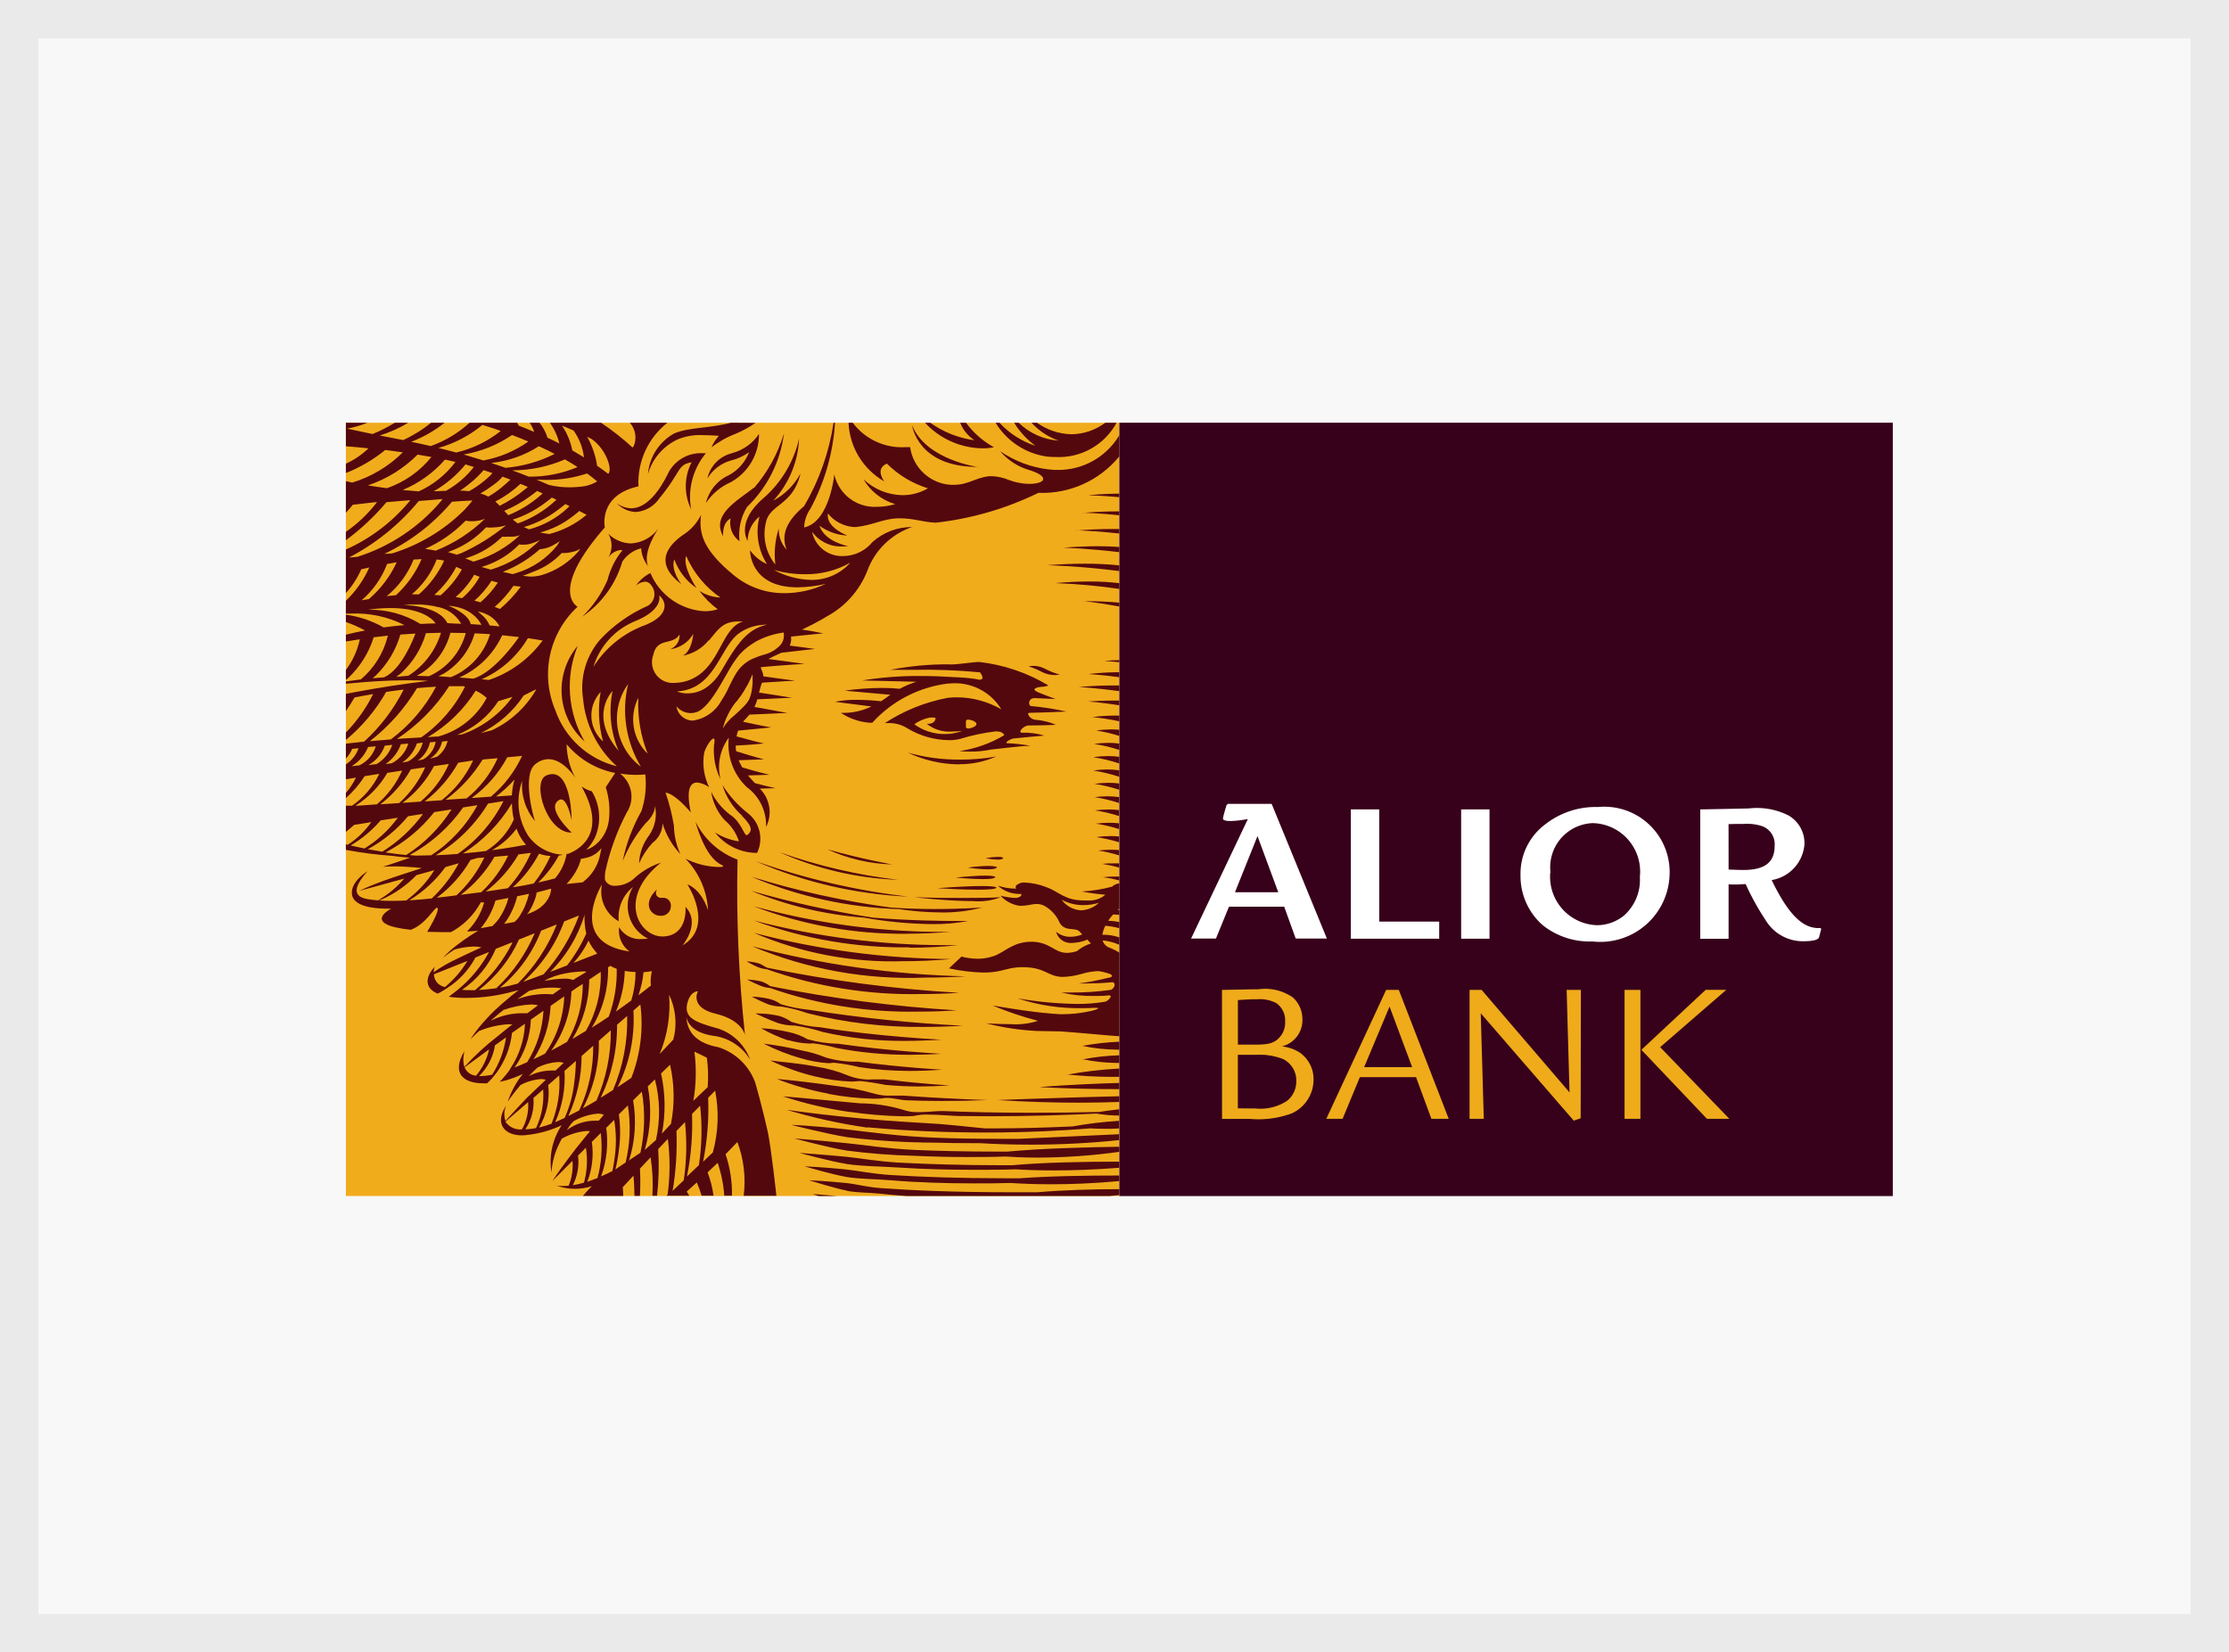 <svg id="Alior_mobile" xmlns="http://www.w3.org/2000/svg" xmlns:xlink="http://www.w3.org/1999/xlink" width="58" height="43" viewBox="0 0 58 43">
  <defs>
    <clipPath id="clip-path">
      <rect id="Rectangle_4555" data-name="Rectangle 4555" width="20.125" height="20.123" fill="none"/>
    </clipPath>
    <radialGradient id="radial-gradient" cx="0.5" cy="0.5" r="0.5" gradientTransform="matrix(1, 0, 0, -1, 0, 2)" gradientUnits="objectBoundingBox">
      <stop offset="0" stop-color="#f4be5c"/>
      <stop offset="0.14" stop-color="#f4be5c"/>
      <stop offset="0.86" stop-color="#f1ac1c"/>
      <stop offset="1" stop-color="#f1ac1c"/>
    </radialGradient>
    <clipPath id="clip-path-2">
      <path id="Path_2443" data-name="Path 2443" d="M12.3,20.157h.49c-.379-.036-.643-.051-.643-.051l.153.051m.743-.134c.27.051.556.041.852.072.228.026.462.045.7.062h5.263c.087-.006.177-.015.266-.026v-.153c-.652,0-1.476.023-2.13.081q-.365,0-.705,0c-1.44,0-2.558-.049-3.373-.108-.334-.023-.62-.1-.854-.128-.581-.06-1.007-.075-1.007-.075s.686.215.988.27M13,19.657c.366.062.758.055,1.169.089.7.059,1.451.082,2.186.082.319,0,.635,0,.943-.011.253.017.61.034,1.055.034.491,0,1.088-.02,1.771-.083v-.145c-.777,0-1.8.013-2.584.072h-.386c-1.216,0-2.2-.036-2.965-.084-.481-.03-.878-.115-1.188-.147-.609-.062-1.069-.079-1.069-.079s.741.215,1.067.27m.011-.334c.426.066.886.062,1.363.094.651.043,1.333.06,2,.06.357,0,.71,0,1.052-.013.255.016.592.029,1,.029.476,0,1.047-.018,1.7-.069v-.16c-.88,0-2,.021-2.786.094h-.224c-1.08,0-1.977-.029-2.7-.067-.569-.03-1.031-.117-1.393-.153-.688-.066-1.22-.1-1.22-.1s.846.228,1.21.283m0-.347a16.877,16.877,0,0,0,1.778.138c.46.022.93.032,1.394.032.328,0,.653,0,.97-.013.221.015.509.028.855.028a15.481,15.481,0,0,0,2.116-.15v-.132c-.82.011-2.053.043-2.905.126h-.279c-.807,0-1.513-.017-2.119-.043-.735-.032-1.323-.13-1.778-.175-.816-.083-1.374-.124-1.374-.124s.916.245,1.342.311m.021-.345a19.7,19.7,0,0,0,2.307.143c.3.01.605.013.9.013h.246c.33.02.789.039,1.332.039a22.013,22.013,0,0,0,2.3-.118v-.153l-2.6.119q-.3,0-.591,0c-.562,0-1.078-.009-1.543-.027-.99-.034-1.768-.151-2.347-.217-.9-.1-1.448-.119-1.448-.119s.958.243,1.438.317m.545-.253c1.108.1,2.146.135,3.072.135,1.087,0,2.02-.05,2.732-.108.1.007.227.012.369.012.113,0,.238,0,.375-.009V18.2a10.64,10.64,0,0,0-1.208.145l.006,0c-.709.032-1.357.051-1.964.051l-.336,0c-1.4-.143-.988-.1-2.081-.17-1.629-.1-3.067-.313-3.067-.313a14.272,14.272,0,0,0,2.1.464m-.464-.411a11.126,11.126,0,0,0,1.368.116c.1,0,.194,0,.3-.008a1.424,1.424,0,0,1,.374-.036c.292,0,.637.035.795.036.275,0,.548.007.816.007,1.054,0,2.03-.033,2.769-.069a3.8,3.8,0,0,0,.594.051V17.9c-.192.021-.371.045-.53.07-.642.014-1.222.02-1.756.02-.854,0-1.592-.016-2.289-.044H15.5c-.084,0-.178.007-.278.014s-.21.014-.315.014a1.108,1.108,0,0,1-.434-.069,4.01,4.01,0,0,0-1.088-.16c-1.5-.141-2.015-.183-2.015-.183a10.243,10.243,0,0,0,1.749.409m3.817-.313c.8.051,1.512.07,2.134.07.389,0,.743-.008,1.061-.019v-.149c-1.54.036-3.195.1-3.195.1m1.108-.337c.784.04,1.478.053,2.087.053v-.162c-1.338.038-2.087.109-2.087.109m-5.48.177a7.022,7.022,0,0,0,1.152.124c.077,0,.155,0,.233-.007a.6.6,0,0,1,.129-.013c.169,0,.349.055.516.062q.425.017.917.017c.371,0,.771-.007,1.2-.023,0,0-.912-.023-2.192-.115-.022,0-.048,0-.076,0l-.128,0-.142,0a1.341,1.341,0,0,1-.433-.055,6.233,6.233,0,0,0-1.007-.2c-.641-.092-1.267-.16-1.517-.179a7.3,7.3,0,0,0,1.346.383m6.2-.5a11.524,11.524,0,0,0,1.161.062l.207,0v-.217A10.755,10.755,0,0,0,18.758,17m-6.535.047a4.428,4.428,0,0,0,.925.131,1.29,1.29,0,0,0,.15-.008.648.648,0,0,1,.085-.005,6.468,6.468,0,0,1,.652.1c.3.027.578.041.878.041.243,0,.5-.009.807-.028,0,0-.569-.023-1.7-.156a.573.573,0,0,0-.082,0l-.112,0h-.112a1.465,1.465,0,0,1-.644-.1,3.623,3.623,0,0,0-.828-.232c-.509-.1-.956-.121-1.2-.162a5.78,5.78,0,0,0,1.184.422m6.933-.456a4.554,4.554,0,0,0,.908.1h.061v-.2a6.041,6.041,0,0,0-.969.109m-7.323-.032a3.268,3.268,0,0,0,.719.129.535.535,0,0,0,.079-.005.391.391,0,0,1,.075-.006,4.739,4.739,0,0,1,.649.113,8.624,8.624,0,0,0,1.307.1c.254,0,.534-.01.859-.031,0,0-.995-.055-2.217-.211a2.6,2.6,0,0,1-.828-.111,3.191,3.191,0,0,0-.622-.181,9.152,9.152,0,0,0-.988-.177,5.5,5.5,0,0,0,.967.381m7.323-.324a4.438,4.438,0,0,0,.908.1h.061v-.207a6.994,6.994,0,0,0-.969.109M11.512,16.1a2.221,2.221,0,0,0,.532.088.451.451,0,0,0,.053,0,.307.307,0,0,1,.062-.005,4.5,4.5,0,0,1,.618.123,9.965,9.965,0,0,0,1.893.176c.254,0,.527-.008.822-.027,0,0-1.333-.068-2.675-.26a3.134,3.134,0,0,1-.807-.119,1.6,1.6,0,0,0-.486-.185,3.815,3.815,0,0,0-.72-.1,4.114,4.114,0,0,0,.707.317m-.85-.7s.311.149.579.247a1.429,1.429,0,0,0,.41.066h.032a4.359,4.359,0,0,1,.727.167,9.25,9.25,0,0,0,2.142.232c.287,0,.6-.01.94-.032,0,0-1.7-.085-3.144-.322a3.21,3.21,0,0,1-.754-.141,1.085,1.085,0,0,0-.311-.153,2.608,2.608,0,0,0-.548-.066c-.027,0-.053,0-.074,0m-.1-.437s.249.13.449.207a1.378,1.378,0,0,0,.337.053,3.649,3.649,0,0,1,.658.168,11.808,11.808,0,0,0,3.03.359c.319,0,.66-.01,1.023-.031a37.6,37.6,0,0,1-3.983-.411,3.872,3.872,0,0,1-.76-.151.851.851,0,0,0-.3-.136,2.173,2.173,0,0,0-.446-.057Zm-.121-.447s.175.092.339.158a.815.815,0,0,0,.262.064,11.02,11.02,0,0,0,3.851.614c.318,0,.653-.01,1.006-.033a35.593,35.593,0,0,1-4.856-.63.792.792,0,0,0-.228-.121,2.11,2.11,0,0,0-.365-.051Zm-.009-.469s.175.1.3.151a.971.971,0,0,0,.23.053,11.3,11.3,0,0,0,4,.644c.318,0,.652-.01,1-.032a35.008,35.008,0,0,1-4.995-.652c-.1-.047-.147-.089-.207-.109a1.356,1.356,0,0,0-.313-.056H10.43m4.663.42c.328,0,.674-.01,1.037-.032a23.848,23.848,0,0,1-5.561-.784,10.539,10.539,0,0,0,4.524.816m-.56-.426c.379,0,.783-.017,1.212-.056a20.571,20.571,0,0,1-5.127-.682,9.1,9.1,0,0,0,3.915.737m.136-.35a12.1,12.1,0,0,0,1.263-.066s-.106,0-.3,0a19.813,19.813,0,0,1-5.018-.643,11.271,11.271,0,0,0,4.051.7m-.043-.355c.363,0,.743-.016,1.138-.054,0,0-.125.006-.35.006a18.45,18.45,0,0,1-4.8-.668,10.8,10.8,0,0,0,4.014.717M16.12,12.4c-.332,0-.768,0-1.328-.018,0,0,.86.1,1.525.1a1.614,1.614,0,0,0,.72-.1s-.252.018-.917.018m-2.638.512a10.705,10.705,0,0,0,1.763.169A4.711,4.711,0,0,0,16.192,13H15.95c-.417,0-1.315-.01-2.225-.087a24.847,24.847,0,0,1-3.184-.7,9.679,9.679,0,0,0,2.941.7M7.9,12.673a.306.306,0,0,0,.293.191.247.247,0,0,0,.263-.244.2.2,0,0,0-.229-.223.362.362,0,0,0-.054,0s-.168-.038-.079-.217c0,0-.283.232-.194.49m7.487-.524s.609.039,1.061.039c.261,0,.47-.013.479-.054,0,0,.015-.041-.379-.041-.226,0-.586.014-1.161.056m3.237.3a1.166,1.166,0,0,0,.574.14,1.369,1.369,0,0,0,.395-.059.724.724,0,0,1-.46.195.662.662,0,0,1-.509-.276m-1.18-.371a.058.058,0,0,0,0,.083h-.027a1.543,1.543,0,0,1-.452-.077.829.829,0,0,0,.562.215l.056,0-.019.055a.217.217,0,0,1-.164.047,1.664,1.664,0,0,1-.365-.057.821.821,0,0,0,.5.264h.022a1.319,1.319,0,0,0,.232-.024.958.958,0,0,1,.186-.025.453.453,0,0,1,.2.049.916.916,0,0,1,.4.445c.151.247.407.094.528.236l.057.064a.836.836,0,0,1-.3.061.566.566,0,0,1-.38-.131.392.392,0,0,0,.414.291,1.113,1.113,0,0,0,.4-.086c.053.058.092.1.092.1a1.069,1.069,0,0,0-.366.2.856.856,0,0,1-.256.044c-.332,0-.43-.275-.9-.289H17.83c-.467,0-.7.277-.957.367a1.283,1.283,0,0,1-.432.076,1.774,1.774,0,0,1-.422-.057l-.326.307a4.818,4.818,0,0,0,.909.109c.478,0,.6-.141,1-.141.59,0,.652.234,1.016.253h.049a1.938,1.938,0,0,0,.467-.074,1.735,1.735,0,0,1,.4-.074.49.49,0,0,1,.062,0,1.5,1.5,0,0,1,.328.089h-.011c.021.017.04.07-.049.077a6.9,6.9,0,0,1-.792.153s.078,0,.214,0c.156,0,.389-.006.668-.032.106.038.023.177-.051.2a7.4,7.4,0,0,1-1.067.068l-.219,0a3.47,3.47,0,0,0,.849.09c.117,0,.244,0,.38-.015s-.013.151-.09.164a4.055,4.055,0,0,1-.733.058,9.628,9.628,0,0,1-1.546-.146,5.014,5.014,0,0,0,1.7.255c.119,0,.218,0,.286-.008l.064,0c.1,0,.038.042-.134.082a3.461,3.461,0,0,1-.785.085h-.024c-.268-.017-.59-.047-.954-.1-.253-.034-.805-.128-.805-.128a8.906,8.906,0,0,0,1.186.4,1.92,1.92,0,0,1-.717.086c-.326,0-.633-.022-.633-.022a6.592,6.592,0,0,0,1.325.2l.616.011c.62.045,1.125.1,1.523.126V13.823a1.412,1.412,0,0,0-.253-.128.28.28,0,0,1-.181-.19,1.446,1.446,0,0,1,.434.113v-.192a1.258,1.258,0,0,0-.441-.068.832.832,0,0,1,.077-.234,1.926,1.926,0,0,1,.364.064v-.162a1.809,1.809,0,0,0-.29-.032,1.609,1.609,0,0,1,.128-.164,1.417,1.417,0,0,1,.162.011v-.13l-.045,0,.045-.038v-.652a.321.321,0,0,0-.187.085,3.9,3.9,0,0,1-.788.126,6.166,6.166,0,0,0,.613.085.634.634,0,0,1-.439.149l-.1,0c-.532,0-.652-.223-1-.348A1.727,1.727,0,0,0,17.677,12a.288.288,0,0,0-.233.075m-3.05.616a7.536,7.536,0,0,0,1.093.086,3.959,3.959,0,0,0,1.071-.129s-.513.041-1.222.041c-.355,0-.758-.01-1.172-.041a22.23,22.23,0,0,1-3.612-.8,10.751,10.751,0,0,0,3.842.843m5.289-.835a3.948,3.948,0,0,1,.443.087v-.1h-.1a3.332,3.332,0,0,0-.347.018m-3.815.009s.406.04.71.04c.172,0,.311-.013.325-.053,0,0,0-.037-.272-.037-.153,0-.391.012-.763.05m.319-.26a4.216,4.216,0,0,0,.52.045c.123,0,.223-.013.241-.056,0,0-.029-.032-.228-.032a4.271,4.271,0,0,0-.532.043m3.485-.1a4.175,4.175,0,0,1,.454.1V11.5c-.044,0-.09,0-.138,0-.1,0-.2,0-.315.016m-5.035.85a18.1,18.1,0,0,1-3.974-.924,11.212,11.212,0,0,0,3.974.924m2.008-1a1.915,1.915,0,0,0,.316.037c.074,0,.135-.011.146-.046,0,0-.017-.026-.139-.026a1.957,1.957,0,0,0-.323.035m-2.273.562a14.1,14.1,0,0,1-3.082-.716,8.312,8.312,0,0,0,3.082.716m5.2-.763a3.992,3.992,0,0,1,.55.126v-.136c-.065-.006-.134-.009-.207-.009a3.154,3.154,0,0,0-.342.02m-5.357.362s-.8-.141-1.687-.394a4.33,4.33,0,0,0,1.687.394m5.331-.709a4.184,4.184,0,0,1,.575.132V10.8c-.068-.006-.141-.01-.219-.01a2.936,2.936,0,0,0-.356.023m-.026-.347a4.239,4.239,0,0,1,.6.141v-.149a2.136,2.136,0,0,0-.247-.014,3.042,3.042,0,0,0-.354.022m-.026-.345a4.092,4.092,0,0,1,.626.147v-.153a1.925,1.925,0,0,0-.265-.017,3.044,3.044,0,0,0-.361.023m-.023-.347a4.181,4.181,0,0,1,.65.155V9.776a2.089,2.089,0,0,0-.3-.021,2.878,2.878,0,0,0-.35.023m-9.165.483c.309.309.253.409.143.5a.026.026,0,0,1-.017.007c-.072,0-.148-.355-.434-.535a1.686,1.686,0,0,1-.49-.594,1.4,1.4,0,0,0,.349.735,1.212,1.212,0,0,1,.373.554,1.6,1.6,0,0,1-.62-.23,1.38,1.38,0,0,0,1.038.529H10.7a.842.842,0,0,0-.258-1.046,2.944,2.944,0,0,1-.645-.72,1.761,1.761,0,0,0,.515.8m9.165-.831a4.176,4.176,0,0,1,.65.156V9.423a1.949,1.949,0,0,0-.277-.019,2.723,2.723,0,0,0-.373.027M5.208,9.218c-.373.165.009,1.482.659,1.482h.009s-.7-.645-.322-.852A.1.1,0,0,1,5.6,9.836c.174,0,.275.541.275.541s0-1.2-.5-1.2a.42.42,0,0,0-.172.041M19.45,9.084a4.256,4.256,0,0,1,.675.164V9.08a2.051,2.051,0,0,0-.309-.023,2.623,2.623,0,0,0-.367.027m0-.347a4.246,4.246,0,0,1,.675.164V8.728a2.1,2.1,0,0,0-.292-.02,2.739,2.739,0,0,0-.383.028m-3.5.184a2.321,2.321,0,0,0,.971-.2,5.191,5.191,0,0,1-.944.08,4.83,4.83,0,0,1-1.354-.182,3.183,3.183,0,0,0,1.327.306m3.527-.531a4.172,4.172,0,0,1,.65.155V8.383a1.971,1.971,0,0,0-.281-.019,2.834,2.834,0,0,0-.368.026m.051-.347a4.177,4.177,0,0,1,.6.141V8.025a2.055,2.055,0,0,0-.213-.011,2.888,2.888,0,0,0-.385.028m-.119-.349a5.808,5.808,0,0,1,.718.111V7.655c-.046,0-.093,0-.143,0a4.29,4.29,0,0,0-.575.041M19.3,7.286s.334.023.824.1V7.263h-.161c-.2,0-.416.007-.663.025m-.236-.377s.437.021,1.061.107V6.871c-.069,0-.14,0-.214,0-.248,0-.528.012-.847.041m.258-.339s.326.017.8.083v-.13a7.184,7.184,0,0,0-.8.047m-1.557-.2a2.124,2.124,0,0,1,.349.147.723.723,0,0,0,.332.079.746.746,0,0,0,.128-.011,2.078,2.078,0,0,1-.409-.164.63.63,0,0,0-.285-.063.516.516,0,0,0-.116.012M16.134,7.874c0-.064-.013-.115.058-.115s.217.051.217.115-.145.117-.217.117-.058-.053-.058-.117m-1.346.008a1.053,1.053,0,0,1,.33-.158.477.477,0,0,1,.135-.021.294.294,0,0,1,.091.012s.008.154-.2.154h-.029a.938.938,0,0,0,.666.2,2.057,2.057,0,0,0,.261-.016,1.287,1.287,0,0,1-.466.082,1.337,1.337,0,0,1-.784-.253m.927-1.561a7.672,7.672,0,0,0-1.553.143s.256,0,.6,0a14.927,14.927,0,0,1,1.736.065c.066.093.108.191-.011.191h-.023L16.377,6.7a5.067,5.067,0,0,0-.535-.045c-.254-.017-.559-.031-.887-.031a9.122,9.122,0,0,0-1.52.116s.682.015,1.41.034a2.437,2.437,0,0,0-.432.183,4.323,4.323,0,0,0-.461-.022,7.2,7.2,0,0,0-.975.071l1.191.107c-.06.04-.113.081-.162.115-.028.019-.053.036-.081.053a6.056,6.056,0,0,0-.636-.036,2.582,2.582,0,0,0-.563.051l.95.121a1.675,1.675,0,0,1-.7.167.723.723,0,0,1-.095,0,1.568,1.568,0,0,0,.747.257c.023,0,.046,0,.069,0A3.18,3.18,0,0,1,15.674,6.82h.03a1.408,1.408,0,0,1,1.351.671A2.343,2.343,0,0,0,15.9,7.179a2.122,2.122,0,0,0-.238.013,4.515,4.515,0,0,0-1.638.658s.025,0,.064,0a.885.885,0,0,1,.517.132,2.131,2.131,0,0,0,1.094.312,1.175,1.175,0,0,0,.271-.029,5.239,5.239,0,0,1,.94-.2c.112,0,.193.028.221.1a3.134,3.134,0,0,1-1.165.413,2.594,2.594,0,0,0,.288.014,2.522,2.522,0,0,0,.53-.053c.25-.03.872-.1,1.01-.1h.019a5.243,5.243,0,0,0-.6-.066c-.1,0,.085-.117.16-.123l0,0c.2-.021.673-.066.8-.075A1.8,1.8,0,0,0,17.6,8.1h-.006c-.115,0,.022-.177.168-.188.224,0,.59-.008.714-.017a1.63,1.63,0,0,0-.537-.132c-.134-.009-.245-.181-.151-.181.383-.006.958-.032.958-.032a6.952,6.952,0,0,0-.914-.143c-.075,0-.091-.207.089-.207h.009c.177.006.537.023.537.023-.147-.055-.339-.124-.466-.179-.179-.083-.028-.128.1-.138a.46.46,0,0,0,.179-.036,4.48,4.48,0,0,0-1.8-.611c-.168,0-.507.064-.754.066m4.023-.092s.147.009.388.034V6.211c-.121,0-.249.008-.388.019M6.213,8.328A2.822,2.822,0,0,1,6.032,5.84a1.787,1.787,0,0,0,.181,2.488M19.18,4.673s.386.04.946.143v-.1c-.255-.024-.544-.039-.878-.039H19.18m-.7-.469a15.225,15.225,0,0,1,1.649.151V4.209a6.448,6.448,0,0,0-.784-.044c-.254,0-.541.012-.865.04m-.23-.464s.824.017,1.879.153V3.746a8.506,8.506,0,0,0-.9-.044c-.287,0-.61.011-.974.038m.413-.454s.626.015,1.465.117V3.267c-.17-.012-.359-.02-.57-.02-.264,0-.561.012-.9.039M19,2.833s.469.011,1.129.083V2.8q-.122,0-.257,0c-.256,0-.544.012-.872.04M7.415,3.176a.889.889,0,0,1-.584-.249.609.609,0,0,1,0,.611.452.452,0,0,1,.319-.192.126.126,0,0,1,.046.007,1.989,1.989,0,0,0-.388.773,2.949,2.949,0,0,1-.658.954A2.617,2.617,0,0,0,7.193,3.648a.829.829,0,0,1,.49-.347.847.847,0,0,0,.179.464c-.153-.375.271-.98.271-.98a.952.952,0,0,1-.717.39m11.754-.8s.388.009.956.066v-.1h-.08c-.257,0-.547.01-.877.039m.173-.458s.311.006.784.049V1.879c-.234,0-.492.013-.784.038M8.39,1.342c-.228.466-.563.918-.965.918a.645.645,0,0,1-.375-.132.717.717,0,0,0,.492.229A.809.809,0,0,0,8.158,2c.594-.722.452-.863.839-.939a1.361,1.361,0,0,0-.013,1.225A1.778,1.778,0,0,1,9.369.826a.79.79,0,0,0-.1,0,.951.951,0,0,0-.883.52M17.023.773,17.017.765l.007.008M17.017.765l0,0,0,0m0,0v0m0,0h0m0,0h0M10.053.826a.86.86,0,0,0-.645.656,1.037,1.037,0,0,1,.607-.464A1.373,1.373,0,0,0,10.492.8a1.152,1.152,0,0,1-.528.6,1.055,1.055,0,0,0-.594.722,1.5,1.5,0,0,1,.645-.541A1.423,1.423,0,0,0,10.75.324a1.205,1.205,0,0,1-.7.5m.567.9c-.424.336-1.12.7-.8,1.263,0,0-.038-.347.194-.462a.585.585,0,0,0,.232.592,1.4,1.4,0,0,1,.194-.89A3.22,3.22,0,0,0,11.4.311a3.9,3.9,0,0,1-.775,1.416m5.8-.541h.027S15.095,1.005,14.733.1c0,0,.141,1.082,1.687,1.082M10.023.034C9.429.187,8.937.147,8.545.311a1.331,1.331,0,0,0-.684,1.056,1.427,1.427,0,0,1,.773-.9A1.508,1.508,0,0,1,9.3.357c.222,0,.406.018.406.018a1.071,1.071,0,0,0-.194.3,2.466,2.466,0,0,1,.645-.36,2.728,2.728,0,0,0,.5-.277ZM6.045,19.1l.2-.2a2.127,2.127,0,0,1-.049.909,2.371,2.371,0,0,1-.29.066,1.358,1.358,0,0,0,.136-.773M5.7,18.562l-.019.017.006-.011Zm.7.187.232-.232a3.051,3.051,0,0,1-.085,1.171c-.085.034-.175.066-.266.1A2.049,2.049,0,0,0,6.4,18.75m2.2-.285c.077-.079.151-.155.224-.232a6.021,6.021,0,0,1-.032,1.514l-.29.275a7.616,7.616,0,0,0,.1-1.557m-1.821-.089.2-.2A3.2,3.2,0,0,1,6.988,19.2c-.013.1-.03.2-.053.307-.087.045-.187.092-.294.138a2.651,2.651,0,0,0,.132-1.274m-.892-.107.038-.051a1.554,1.554,0,0,1,.63-.2.413.413,0,0,1,.164.03h0c-.045.051-.089.1-.132.153-.026,0-.058,0-.1,0a1.216,1.216,0,0,0-.733.247c.043-.064.083-.126.124-.179m3.135-.243c.072-.075.143-.147.211-.215a5.959,5.959,0,0,1-.032,1.548l-.311.294a6.972,6.972,0,0,0,.132-1.627m-1.94,1.21,0-.019c0-.032.011-.064.017-.1s.013-.09.019-.141a3.379,3.379,0,0,0,0-.939c.077-.077.155-.155.234-.232a3.755,3.755,0,0,1-.058,1.485l-.192.128-.04.03-.034.019c.011-.036.03-.119.051-.23m-2.912-1.01c.155-.132.358-.307.59-.509a1.24,1.24,0,0,1-.16.709.457.457,0,0,1-.43-.2m3.222.99a3.318,3.318,0,0,0,.1-1.544l.228-.226a4.177,4.177,0,0,1-.038,1.589l-.317.211ZM9.427,17.6l.181-.185a3.5,3.5,0,0,1-.06,1.608l-.253.241A7.146,7.146,0,0,0,9.427,17.6m-4.547.006.253-.222a2,2,0,0,1-.185,1.005,1.6,1.6,0,0,1-.279.032,1.265,1.265,0,0,0,.211-.816m2.976-.3.185-.183A3.35,3.35,0,0,1,8.068,18.7l-.292.258a3.529,3.529,0,0,0,.079-1.657m-2.594-.03.29-.253a2.792,2.792,0,0,1-.2,1.257,2.958,2.958,0,0,1-.326.1,1.755,1.755,0,0,0,.241-1.1M8.2,16.967c.083-.081.162-.156.236-.226a3.729,3.729,0,0,1,.023,1.538c-.081.085-.16.17-.236.253A3.815,3.815,0,0,0,8.2,16.967m-3.38.006c.055-.055.113-.111.17-.162a1.407,1.407,0,0,1,.532-.142.463.463,0,0,1,.145.021l-.194.185-.015.015c-.017,0-.047,0-.084,0a1.318,1.318,0,0,0-.614.146Zm1.165-.334a4.926,4.926,0,0,1-.043.571,3.071,3.071,0,0,1-.249.914c-.085.041-.168.079-.247.113A2.869,2.869,0,0,0,5.689,16.9c.1-.087.2-.175.3-.262M9.069,16.4c.1.051.217.1.324.158a3.6,3.6,0,0,1,.021.767c-.126.117-.249.236-.373.356a4.237,4.237,0,0,0,.028-1.28m-5.342-.062a1.573,1.573,0,0,1-.339.686.353.353,0,0,1-.3-.217c.213-.158.428-.315.641-.469m2.707-.092a3.9,3.9,0,0,1-.364,1.681c-.1.053-.192.1-.283.147a3.785,3.785,0,0,0,.345-1.563c.1-.089.2-.177.3-.264m-2.266-.224A2.439,2.439,0,0,1,3.806,17a1.478,1.478,0,0,1-.3.035H3.465a1.418,1.418,0,0,0,.415-.8c.1-.07.192-.138.288-.207m2.726-.179a4.478,4.478,0,0,1-.373,1.823c-.119.07-.236.138-.354.2a3.611,3.611,0,0,0,.415-1.755l.311-.273m.162-.143c.092-.081.181-.158.264-.23A4.6,4.6,0,0,1,6.95,17.4c-.107.068-.213.134-.32.2a4.3,4.3,0,0,0,.426-1.9m-1.915-.364a2.781,2.781,0,0,1-.424,1.338c-.115.051-.224.1-.328.138a2.291,2.291,0,0,0,.424-1.246c.111-.079.222-.155.328-.23m2.341-.006.181-.158a3.9,3.9,0,0,1-.236,1.911c-.117.081-.236.16-.358.241a3.922,3.922,0,0,0,.413-1.994m-3.7.251c.1-.083.2-.175.322-.268a2.545,2.545,0,0,1,.721-.141A.8.8,0,0,1,5,15.193c-.094.07-.183.134-.268.2L4.72,15.4c-.034,0-.077,0-.128,0a1.791,1.791,0,0,0-.815.192Zm1.9-.62a2.776,2.776,0,0,1-.5,1.491c-.1.051-.2.1-.3.145a2.816,2.816,0,0,0,.445-1.389l.356-.247m2.728-.04a1.692,1.692,0,0,1,.138,1.039c-.008.04-.019.083-.03.126l-.354.375a3.308,3.308,0,0,0,.245-1.54m-3.862.051c.07-.051.141-.1.215-.151a2.011,2.011,0,0,1,.591-.088,2.057,2.057,0,0,1,.255.016l-.226.16c-.035,0-.094-.008-.173-.008s-.146,0-.234.012a1.979,1.979,0,0,0-.511.121l.083-.062m1.316-.134c.1-.075.2-.141.3-.2a2.941,2.941,0,0,1-.409,1.508c-.134.077-.273.153-.413.226a2.781,2.781,0,0,0,.526-1.529m.464-.319.3-.2a2.9,2.9,0,0,1-.388,1.536c-.113.07-.23.138-.349.209a3,3,0,0,0,.437-1.542m-.075-.2L6,14.479l-.066.043-.021.013A.588.588,0,0,0,5.7,14.5a2.562,2.562,0,0,0-.3.021c-.132.017-.236.038-.236.038a1.126,1.126,0,0,1,.151-.077c.036-.015.07-.03.1-.04a2.13,2.13,0,0,1,.288-.077,2.465,2.465,0,0,1,.313-.043c.094-.008.166-.011.2-.011Zm1-.028a1.808,1.808,0,0,0,.281.03,2.6,2.6,0,0,1-.111.739c-.126.094-.262.19-.4.288a2.958,2.958,0,0,0,.23-1.056m.707,0a1.289,1.289,0,0,0-.034.292.461.461,0,0,0,.009.085c-.1.083-.213.168-.328.256a2.413,2.413,0,0,0,.134-.6c.075-.006.147-.015.219-.028m-1.142-.1.06-.038a1.191,1.191,0,0,0,.166.079,3.427,3.427,0,0,1-.207,1.242c-.143.1-.29.192-.443.288a2.9,2.9,0,0,0,.424-1.57m-3.659-.168a2.625,2.625,0,0,1-.586.682c-.021-.008-.049-.015-.068-.023a.335.335,0,0,1-.217-.311l.871-.347m1.167-.467A3.913,3.913,0,0,1,3.361,14.8H3.279c-.088,0-.174,0-.258-.009a2.431,2.431,0,0,0,.88-1.067l.424-.168m1.989-.047a.992.992,0,0,0,.092.168c.047.062.089.119.134.173-.145.055-.368.145-.618.241a2.428,2.428,0,0,0,.392-.581m-1.4-.192a4.247,4.247,0,0,1-1,1.431c-.147.021-.3.038-.454.047a3.459,3.459,0,0,0,1.044-1.314l.411-.164m.573-.23a4.5,4.5,0,0,1-1.012,1.538l-.026.009a3.967,3.967,0,0,1-.439.1,3.586,3.586,0,0,0,1.069-1.482l.407-.164m-.153-.219a.474.474,0,0,1,.083.021l0,0a.582.582,0,0,0-.079-.023m.728-.011a4.771,4.771,0,0,1-.924,1.531c-.209.079-.394.147-.53.194a3.886,3.886,0,0,0,1.067-1.57l.388-.156m.143-.028a1.941,1.941,0,0,0,.045.5,4.062,4.062,0,0,1-.5.829c-.145.055-.3.115-.441.168a3.514,3.514,0,0,0,.9-1.5m-1.983-.424a1.775,1.775,0,0,1-.251.543,1.145,1.145,0,0,1-.126.147l-.023.021-.019.021-.055.009-.036.006-.04.009-.13.023-.045.009.009-.009a1.985,1.985,0,0,0,.379-.714l.339-.066m.533-.109a2.235,2.235,0,0,1-.109.33,1.621,1.621,0,0,1-.124.23l0,.006-.006.009L4.5,12.9l-.023.034-.006.006-.017.021L4.413,13l-.023.025-.064.011-.055.011-.134.023-.017,0,.011-.015.017-.023.009-.011v0l.013-.017c.017-.026.036-.057.06-.094s.045-.077.068-.124a1.918,1.918,0,0,0,.16-.43l.3-.062m-.017.5,0,0,.009-.013.019-.026,0-.006,0,0,.015-.023a1.179,1.179,0,0,0,.1-.2,1.04,1.04,0,0,0,.081-.268l.377-.1,0,0v0a.578.578,0,0,1-.062.228l-.032.057-.028.04-.038.051-.009.009-.023.026-.06.053-.015.015-.036.026-.015.011c-.021.015-.047.03-.072.045l-.032.017-.055.026-.021.011a1.006,1.006,0,0,1-.136.051Zm1.921-.735a.882.882,0,0,0,.439.948,1,1,0,0,1,.368-.89.95.95,0,0,0,.392,1.342,1.156,1.156,0,0,1-.151.01.625.625,0,0,1-.6-.306.67.67,0,0,0,.27.63c-1.572-.224-.788-1.625-.724-1.732l0,0m-4.356-.381a2.768,2.768,0,0,1-.726.782l.068,0c-.146.009-.291.014-.431.014s-.248,0-.363-.014l.072-.017a2.932,2.932,0,0,0,.918-.639c.153-.043.309-.087.462-.128m.635-.177a3.586,3.586,0,0,1-.7.912c-.192.021-.39.038-.586.049a3.251,3.251,0,0,0,.941-.865l.347-.1m.665-.149a3.245,3.245,0,0,1-.724.984c-.162.021-.334.043-.513.062a3.263,3.263,0,0,0,.878-.982l.185-.053c.058,0,.115-.006.175-.011m.62-.051a3.225,3.225,0,0,1-.7.954l-.155.019c-.113.013-.241.03-.377.047a3.341,3.341,0,0,0,.875-.988q.173-.013.358-.032m.8-.051a.958.958,0,0,0,.3.062,3.385,3.385,0,0,1-.437.716c-.177.036-.36.072-.543.1a3.172,3.172,0,0,0,.684-.88m-.213-.017a3.4,3.4,0,0,1-.6.92c-.2.032-.4.062-.577.087a3.346,3.346,0,0,0,.854-.967c.1-.013.213-.028.324-.04M6.65,11.1s-.009.055-.028.141a1.181,1.181,0,0,1-.462.752l-.236.026-.066.006-.115.013a1.672,1.672,0,0,0,.13-.158,1.484,1.484,0,0,0,.19-.33,1.042,1.042,0,0,0,.053-.168.811.811,0,0,0,.136-.026.669.669,0,0,0,.4-.256m-2.211-.5a1.322,1.322,0,0,0,.147.29,1.255,1.255,0,0,0,.1.126c-.166.032-.477.087-.888.141a2.021,2.021,0,0,0,.637-.556m-3.086-.288a3.055,3.055,0,0,1-.867.8c-.124-.026-.245-.051-.36-.079a3.1,3.1,0,0,0,.78-.652l.447-.07m.658-.1a3.822,3.822,0,0,1-1.061.984q-.189-.029-.377-.064a3.583,3.583,0,0,0,1.046-.858l.351-.055.006,0,.034,0m.737-.115a3.87,3.87,0,0,1-1.176,1.18c-.166-.017-.349-.04-.539-.068A3.922,3.922,0,0,0,2.3,10.166l.452-.07m.669-.106a3.645,3.645,0,0,1-1.2,1.3c-.134,0-.27.009-.409.009l-.153-.015a4.1,4.1,0,0,0,1.393-1.24l.369-.057m.9-.049a2.133,2.133,0,0,0,.049.422,1.875,1.875,0,0,1-.722.818c-.183.023-.383.045-.6.064a3.95,3.95,0,0,0,1.269-1.3M4.1,9.881a3.723,3.723,0,0,1-1.191,1.374c-.183.015-.375.026-.573.034A3.961,3.961,0,0,0,3.7,9.944L4.1,9.881m.288-.562a1.819,1.819,0,0,0-.07.413c-.094.006-.236.017-.411.028a3.34,3.34,0,0,0,.481-.441M1.465,9.084a2.475,2.475,0,0,1-.658.88L.307,10l-.06,0a2.5,2.5,0,0,0,.833-.856l.386-.058M2.064,9a2.8,2.8,0,0,1-.677.931c-.179.011-.343.021-.49.032a3.035,3.035,0,0,0,.794-.909L2.064,9m.616-.087a2.716,2.716,0,0,1-.737.98l-.469.032a2.847,2.847,0,0,0,.818-.956c.141-.021.27-.038.388-.055m.628-.085a2.854,2.854,0,0,1-.816,1.029c-.147.011-.294.021-.441.03a3.355,3.355,0,0,0,.873-1.007L3.3,8.824h.006m.645-.064a2.836,2.836,0,0,1-.809,1.05c-.177.013-.362.023-.549.036A3.721,3.721,0,0,0,3.557,8.8l.111-.013c.1-.009.192-.017.285-.023M4.586,8.7a3.071,3.071,0,0,1-.812,1.065l-.5.034A3.149,3.149,0,0,0,4.2,8.739l.39-.036m.319-.03-.009,0,0,0ZM.777,8.456a.806.806,0,0,1-.428.494l-.2.021a1.038,1.038,0,0,0,.43-.5l.2-.017m.428-.038a.932.932,0,0,1-.407.5l-.217.028a.929.929,0,0,0,.43-.507l.194-.021M5.744,8.4a2.195,2.195,0,0,0,1.263.748l-.245.371a2,2,0,0,1,.079.873.994.994,0,0,1-.239.522.88.88,0,0,1-.211.173.64.64,0,0,1-.134.06,1.264,1.264,0,0,0,.219-.307A1.308,1.308,0,0,0,6.4,9.625.848.848,0,0,1,6.134,9.5c.716,1.282-.143,1.676-.356,1.753H5.742l0,.011-.009,0,.009,0a1.317,1.317,0,0,1-.3.628c-.134.036-.281.072-.437.106a2.934,2.934,0,0,0,.535-.7.723.723,0,0,0,.106-.023,1.179,1.179,0,0,1-.9-.49,1.643,1.643,0,0,1-.158-1.436A1.433,1.433,0,0,0,4.922,10.4c-.051-.115-.334-1.2,0-1.474a.538.538,0,0,1,.348-.138c.393,0,.7.485.7.485A1.9,1.9,0,0,1,5.744,8.4M1.625,8.383a.857.857,0,0,1-.434.513l-.16.019a1.028,1.028,0,0,0,.4-.515l.19-.017M2,8.358a.75.75,0,0,1-.386.492s-.126.026-.151.028a1,1,0,0,0,.386-.5L2,8.358m.337-.021a.672.672,0,0,1-.322.456l-.145.032a.8.8,0,0,0,.319-.475c.015,0,.115-.008.147-.013m.311-.023a.7.7,0,0,1-.275.411s-.155.047-.185.051a.715.715,0,0,0,.317-.445c.017,0,.106-.011.143-.017M7.61,7.19a3.477,3.477,0,0,0,.243,1.457A1.243,1.243,0,0,1,7.61,7.19M4.336,7.167a2.753,2.753,0,0,1-1.31.976l-.13.013A2.293,2.293,0,0,0,3.966,7.28l.371-.113m2.292-.128a2.9,2.9,0,0,0,.064,1.289.9.9,0,0,1-.064-1.289m.311-.026a2.634,2.634,0,0,0,.156,1.559c-.788-.929-.156-1.559-.156-1.559M3.376,7.005a1.1,1.1,0,0,1,.288.19A2.034,2.034,0,0,1,2.4,8.2s-.1,0-.268.015a3.676,3.676,0,0,0,1.248-1.21m1.576-.036A2.6,2.6,0,0,1,3.8,8.036l-.29.075a2.834,2.834,0,0,0,1.118-.98l.326-.162M2.347,6.9A4.1,4.1,0,0,1,1.169,8.275c-.177.013-.36.028-.543.045a5.066,5.066,0,0,0,1.225-1.38c.183-.017.349-.03.5-.038m.341-.013c.065,0,.123,0,.176,0l.178,0L3.1,6.9A3.516,3.516,0,0,1,1.957,8.223c-.175.009-.39.023-.628.038A4.658,4.658,0,0,0,2.688,6.888m4.656-.055a2.869,2.869,0,0,0,.334,2.153,1.555,1.555,0,0,1-.334-2.153m2.814.464.036-.047A2.091,2.091,0,0,0,10.368,7c.036-.06.068-.119.1-.175.053-.1.089-.192.106-.23l.009-.021,0,.023c0,.038,0,.119,0,.217a1.949,1.949,0,0,1-.026.211.89.89,0,0,1-.066.213l-.009.019a.929.929,0,0,1-.115.147c-.077.081-.168.164-.26.247a1.246,1.246,0,0,0-.3.341,1.858,1.858,0,0,1,.349-.7M3.536,6.709a2.634,2.634,0,0,0,1.2-1.069c.158.021.288.045.385.062L5.1,5.727a2.865,2.865,0,0,1-1.376,1Zm-.584-.045a2.229,2.229,0,0,0,1.116-1.1c.158.015.3.03.437.047l-.011.015c-.026.036-.618.9-1.18,1.067ZM1.81,5.519c-.058.155-.366.941-.814,1.139l-.3.026L.79,6.6a2.439,2.439,0,0,0,.628-1.054c.134-.011.264-.017.392-.026m.6,1.11.141-.07a1.826,1.826,0,0,0,.8-1.046c.138.006.27.013.4.021a1.751,1.751,0,0,1-1.02,1.12ZM2.475,5.5a2.016,2.016,0,0,1-.85,1.118l-.311.028.117-.09a2.264,2.264,0,0,0,.652-1.046c.134-.006.264-.008.392-.011m-.63,1.12.134-.077A1.787,1.787,0,0,0,2.72,5.5q.2,0,.4.006A1.718,1.718,0,0,1,2.162,6.63Zm7.267.95c.211-.064.42-.356.609-.671.068-.115.134-.232.2-.343a3.035,3.035,0,0,1,.315-.481c.043-.047.085-.087.128-.128a1.857,1.857,0,0,1,.2-.153c.038-.026.077-.049.117-.072a2.076,2.076,0,0,1,.713-.228.491.491,0,0,1,0,.134.382.382,0,0,1-.081.185.874.874,0,0,1-.454.262l-.038.013c-.066.021-.128.043-.181.066a.955.955,0,0,0-.413.3,1.246,1.246,0,0,0-.072.1c-.055.089-.107.192-.164.309-.013.028-.026.055-.04.083s-.019.04-.03.064a2.311,2.311,0,0,1-.147.251,1.008,1.008,0,0,1-.755.526A.437.437,0,0,1,8.6,7.412a.489.489,0,0,0,.368.178.509.509,0,0,0,.147-.022m1.844-2.281a1,1,0,0,0-.213.07c-.354.151-.607.486-.948,1.088-.026.045-.051.085-.077.124a1.291,1.291,0,0,1-.29.317.867.867,0,0,1-.538.191.752.752,0,0,1-.282-.051c.954-.051,1.1-1.044,1.548-1.457a1.159,1.159,0,0,1,.611-.268,1.559,1.559,0,0,1,.187-.015M9.448,5.7c.258-.316.377-.495.767-.495.038,0,.078,0,.121,0-.528.155-.579,1.005-1.171,1.406a1.1,1.1,0,0,1-.6.192A.541.541,0,0,1,8,6.072c.1-.464.5-.232.684-.528a.393.393,0,0,1-.245.385.818.818,0,0,0,.6-.4s-.026.439-.27.567a1.139,1.139,0,0,0,.671-.4m-5.7-.388a.729.729,0,0,0-.209-.279.917.917,0,0,0-.1-.081.706.706,0,0,1,.215.064.625.625,0,0,1,.1.051l.021.015A.709.709,0,0,1,4,5.335c-.081-.011-.166-.017-.251-.026M.573,4.9a4.272,4.272,0,0,1,.589-.044c.94,0,1.167.393,1.173.4-.117,0-.239.006-.36.013H1.938A2.5,2.5,0,0,0,.573,4.9m2.675.373c-.034-.168-.234-.3-.388-.39L2.814,4.86c-.083-.04-.143-.064-.143-.064a1.372,1.372,0,0,1,.138.017,1.134,1.134,0,0,1,.23.06,1.086,1.086,0,0,1,.132.062.72.72,0,0,1,.119.079.84.84,0,0,1,.239.279l-.281-.019m-.432-.015-.175-.011c-.162-.322-.633-.424-.92-.456l-.017,0c-.128-.013-.217-.013-.217-.013.077-.006.149-.011.219-.015l.161,0H1.93a2.032,2.032,0,0,1,.326.036c.03,0,.058.013.085.019A.893.893,0,0,1,3,5.265l-.187-.006m4.667-.043c.809-.311.671-.692.671-.692.241.207.226.573-.452.809A2.686,2.686,0,0,0,6.441,6.385,1.878,1.878,0,0,1,7.482,5.216m-3.61-.388a3.016,3.016,0,0,0,.488-.55c.064.008.128.015.192.021a3.4,3.4,0,0,1-.543.581l-.136-.053m-.528-.162a2.387,2.387,0,0,0,.445-.518c.053.017.109.032.164.047a2.489,2.489,0,0,1-.452.513c-.051-.015-.1-.028-.158-.043m-.488-.094a2.22,2.22,0,0,0,.483-.581l.141.055a2.064,2.064,0,0,1-.454.554c-.055-.011-.111-.019-.17-.028M2.3,4.515a2.587,2.587,0,0,0,.573-.731c.043.021.092.045.145.068a2.605,2.605,0,0,1-.554.673c-.055,0-.109-.009-.164-.011M13.122,3.68a1.335,1.335,0,0,1-1.016.444,2.135,2.135,0,0,1-.971-.261,2.919,2.919,0,0,0,.8.113,2.331,2.331,0,0,0,1.19-.3m-11.8-.017A2.817,2.817,0,0,1,.6,4.622c-.064.011-.126.019-.19.032a2.362,2.362,0,0,0,.65-.912l.009-.032c.092-.017.179-.034.262-.047m1.039-.07a1.062,1.062,0,0,1,.187.03A2.642,2.642,0,0,1,1.9,4.5c-.06,0-.121,0-.185,0a2.253,2.253,0,0,0,.65-.914m-.394-.006a2.737,2.737,0,0,1-.667.941c-.079.008-.16.015-.241.026a2.383,2.383,0,0,0,.7-.954l.019,0c.068,0,.128-.008.185-.011M5.9,3.393a.513.513,0,0,0,.2-.083l-.045.068A2.05,2.05,0,0,1,5.091,4a1.174,1.174,0,0,1-.29.038L4.72,4.03,4.6,4.017s.06-.019.147-.053c.041-.015.087-.034.136-.055a1.892,1.892,0,0,0,.733-.484h.037A.9.9,0,0,0,5.9,3.393m-.434-.211.1-.066L5.5,3.225a2.16,2.16,0,0,1-1.059.718c-.032.009-.064.021-.1.03l-.264-.06.011,0a3.148,3.148,0,0,0,.952-.582l.009-.009h.037a.834.834,0,0,0,.369-.138m-.72.015a1.169,1.169,0,0,0,.317-.115,3.088,3.088,0,0,1-1.278.773l-.245-.07.1-.032A2.209,2.209,0,0,0,4.5,3.21L4.507,3.2a.546.546,0,0,0,.1.008.919.919,0,0,0,.133-.01M4.3,3a.616.616,0,0,0,.228-.04,2.978,2.978,0,0,1-1.154.671l-.055.017-.038-.015-.173-.07.085-.026a2.277,2.277,0,0,0,.865-.528l.013-.011A.248.248,0,0,0,4.165,3C4.2,3,4.243,3,4.3,3m-.39-.247A.981.981,0,0,0,4.17,2.7,5.246,5.246,0,0,1,3,3.429c-.038.015-.077.028-.113.038L2.658,3.4l.087-.034a2.4,2.4,0,0,0,.892-.6l.015-.011a.57.57,0,0,0,.1.007,1.481,1.481,0,0,0,.156-.009m-.56-.16a.8.8,0,0,0,.273-.062,3.891,3.891,0,0,1-1.282.831l-.277-.047a3.3,3.3,0,0,0,1.039-.718l.019-.015a.582.582,0,0,0,.143.014c.025,0,.054,0,.085,0m1.68.3A2.327,2.327,0,0,0,5.9,2.471q.109-.083.173-.141c.062.034.126.066.19.1a2.455,2.455,0,0,1-.971.5c-.087-.011-.175-.028-.26-.045m-.4-.136a2.713,2.713,0,0,0,.871-.437c.089-.066.16-.121.207-.162.036.017.072.034.109.053l-.062.062a2.359,2.359,0,0,1-.988.543,1.314,1.314,0,0,1-.136-.06M3.291,2.057l-.038.053s-.021.028-.058.068-.06.068-.1.113A4.55,4.55,0,0,1,1.2,3.435L1,3.446A5.212,5.212,0,0,0,2.72,2.138L2.75,2.1l.009-.011.277-.019Zm-.777-.038-.038.055A4.711,4.711,0,0,1,.3,3.523l-.221.019A5.844,5.844,0,0,0,1.885,2.085l.006,0L1.9,2.07l.292-.023Zm1.832.535a2.792,2.792,0,0,0,.82-.422c.083-.06.149-.113.194-.151.038.017.079.038.119.057l-.034.03a2.852,2.852,0,0,1-.971.586c-.047-.034-.089-.066-.128-.1m-.228-.226a3.325,3.325,0,0,0,.658-.368c.092-.066.16-.119.2-.151l.145.064-.051.045a2.929,2.929,0,0,1-.846.522l-.1-.111m-.236-.245a2.662,2.662,0,0,0,.428-.27,1.45,1.45,0,0,0,.132-.107l.094-.083c.064.026.128.051.192.079l-.055.049a3.357,3.357,0,0,1-.677.443c-.036-.038-.072-.075-.113-.111M3.5,1.874a2.69,2.69,0,0,0,.32-.209c.1-.07.153-.121.162-.128l.094-.1c.068.026.136.049.207.077l-.075.068-.062.055a2.5,2.5,0,0,1-.439.319A.975.975,0,0,0,3.5,1.874m2.777-.52c.119.087.2.155.262.207a1,1,0,0,1-.328.124,2.631,2.631,0,0,1-.386.029,2.256,2.256,0,0,1-.54-.061l-.328-.141c.09.007.177.01.261.01a3.38,3.38,0,0,0,1.06-.168M3.583,1.267c.077.026.151.049.23.077l-.068.075c-.047.045-.1.087-.145.128a2.493,2.493,0,0,1-.394.268c-.047,0-.1-.011-.149-.013a.7.7,0,0,0-.07,0H2.969a2.983,2.983,0,0,0,.613-.532m-.467-.151c.072.021.143.043.215.066a2.386,2.386,0,0,1-.724.62l-.273.011-.045,0a2.931,2.931,0,0,0,.826-.7M1.48,1.783a3.007,3.007,0,0,0,1.1-.79c.089.019.179.038.271.06a2.459,2.459,0,0,1-.954.767c-.13-.011-.27-.021-.417-.036m2.85-.511A3.483,3.483,0,0,0,5.7.988c.121.07.232.134.328.2a3.193,3.193,0,0,1-1.269.249c-.134-.055-.277-.109-.426-.162M.575,1.663a3.305,3.305,0,0,0,1.291-.8c.119.019.239.04.36.062a2.559,2.559,0,0,1-1.157.812c-.16-.021-.326-.045-.494-.072M3.781,1.08A2.837,2.837,0,0,0,5.022.645c.149.068.285.134.411.2a3.511,3.511,0,0,1-1.278.362c-.119-.043-.247-.085-.375-.128m2.758.077A2.214,2.214,0,0,0,6.279.4c.036.019.075.038.111.055.381.258.556.8.437.909-.094-.072-.19-.143-.288-.209M3.063.86A3.161,3.161,0,0,0,4.324.353c.149.057.292.113.424.17a2.939,2.939,0,0,1-1.169.492C3.412.963,3.24.911,3.063.86M5.891.752A1.729,1.729,0,0,0,5.623.109c.1.043.2.085.3.126a1.5,1.5,0,0,1,.273.7c-.1-.062-.2-.121-.3-.179M2.407.69a3.1,3.1,0,0,0,1.146-.6c.166.053.326.1.477.158A2.966,2.966,0,0,1,2.873.809C2.722.769,2.567.728,2.407.69M13.08.034a1.85,1.85,0,0,0,.931,1.527s-.258-.324.066-.464a2.592,2.592,0,0,0,1.069.643,1.308,1.308,0,0,1-.669.179,1.512,1.512,0,0,1-1.007-.412,1.421,1.421,0,0,0,.824.645,1.673,1.673,0,0,1-.479.07,1.075,1.075,0,0,1-1.106-.843s-.117,1.237-.786,1.38a.925.925,0,0,1,.166-.49A5.454,5.454,0,0,0,12.728.034H12.69a6.059,6.059,0,0,1-.767,2.17c-.426.362-.62.722-.452,1.135a.763.763,0,0,1-.207-.554,2.212,2.212,0,0,0-.089.939,1.257,1.257,0,0,1-.245-1.095c.089-.477.709-.439.9-1.276a1.715,1.715,0,0,1-.709.709A2.55,2.55,0,0,0,11.793.451a2.92,2.92,0,0,1-.914,1.534c-.75.633-.426,1.123-.426,1.123a.825.825,0,0,1,.309-.633,1.587,1.587,0,0,0,.194,1.237,1.065,1.065,0,0,1-.439-.36s-.019.965,1.233.965a3.472,3.472,0,0,0,.739-.09,2.548,2.548,0,0,1-1.072.242A2.043,2.043,0,0,1,10.092,4c-.8-.656-.914-1.095-.85-1.572a1.245,1.245,0,0,1-.4.477c-.27.181-.967.684-.115,1.327,0,0-.283-.36-.181-.643a1.534,1.534,0,0,0,.579.748s-.373-.554-.27-.837a2.547,2.547,0,0,0,.89,1.082A1.067,1.067,0,0,1,9.2,4.409a2.076,2.076,0,0,0,.477.477,1.052,1.052,0,0,1-.346.053,1.624,1.624,0,0,1-1.407-.994,1.019,1.019,0,0,0-.375.324.427.427,0,0,1,.233-.1.192.192,0,0,1,.167.1.354.354,0,0,1-.092.528,3.793,3.793,0,0,0-1.225.863A1.907,1.907,0,0,0,6.172,7.22,2.685,2.685,0,0,0,7.05,8.973a2.274,2.274,0,0,1-1.6-1.457,2.393,2.393,0,0,1,.579-2.694s-.76-.388.709-2.064c0,0-.181-.837.875-1.069A1.983,1.983,0,0,1,8.366.034H7.389a.576.576,0,0,1,.1.609l-.03.036A6.615,6.615,0,0,0,6.639.034H5.308a1.579,1.579,0,0,1,.247.539c-.1-.053-.2-.1-.309-.149a1.144,1.144,0,0,0-.207-.39H4.78A.835.835,0,0,1,4.9.273C4.767.215,4.633.162,4.5.111,4.488.094,4.475.066,4.456.034H3.22A2.993,2.993,0,0,1,2.207.641C2.043.6,1.872.566,1.7.53a3.309,3.309,0,0,0,.875-.5H2.221a3.3,3.3,0,0,1-.728.454L1.431.473C1.242.437,1.059.4.882.366A3.423,3.423,0,0,0,1.623.034H1.274A3.916,3.916,0,0,1,.694.328C.464.281.243.234.032.187A2.834,2.834,0,0,0,.562.034H0V.647C.124.656.326.671.588.7a2.112,2.112,0,0,1-.588.4v.243A3.94,3.94,0,0,0,1.025.743c.143.017.3.038.456.062a3.18,3.18,0,0,1-1.314.786C.111,1.58.055,1.565,0,1.555v.822c.062-.066.121-.136.181-.209l.43-.049.2-.023L.8,2.109l-.028.04A3.555,3.555,0,0,1,0,2.873v.219a6.219,6.219,0,0,0,1.052-.986L1.061,2.1l.613-.051-.028.041L1.636,2.1A4.559,4.559,0,0,1,0,3.333V4.466a2.254,2.254,0,0,0,.4-.618L.609,3.8A2.745,2.745,0,0,1,0,4.667V5L.142,5a2.8,2.8,0,0,1,1.383.3c-.179.015-.36.034-.543.06A2.729,2.729,0,0,0,0,5.029v.19a3.453,3.453,0,0,1,.5.221c-.166.03-.332.068-.5.109v.177c.121-.021.243-.04.362-.057L.356,5.7A2.022,2.022,0,0,1,0,6.468v.258l.06-.049A2.465,2.465,0,0,0,.716,5.64l.006-.023c.126-.015.249-.03.373-.043l-.011.034A2.158,2.158,0,0,1,.39,6.713L0,6.767v.058l.2-.017c.375-.036.874-.072,1.381-.072.186,0,.374,0,.557.016-.667.081-1.286.177-1.851.283l-.268.051L0,7.09V7.54c.1-.151.181-.279.226-.358.168-.032.33-.062.483-.087a3.921,3.921,0,0,1-.709,1v.194A4.535,4.535,0,0,0,1.048,7.039c.16-.023.311-.045.456-.062A4.69,4.69,0,0,1,.475,8.332c-.162.017-.319.034-.475.053v.388A.849.849,0,0,0,.164,8.52c.017,0,.124-.011.166-.015a.82.82,0,0,1-.319.413L0,8.924v.388l.262-.043a1.878,1.878,0,0,1-.262.4V9.8a2.638,2.638,0,0,0,.488-.569l.381-.06A2.118,2.118,0,0,1,.16,10c-.047,0-.1,0-.16,0v.682c.07-.058.143-.117.217-.185l.068-.009.377-.062a2.188,2.188,0,0,1-.62.594L0,11v.149l.032.006a10.484,10.484,0,0,0,1.171.149c.106.015.262.034.469.049l-.5.168-.207.068c.1-.007.2-.01.3-.01.081,0,.16,0,.235.006.207.009.381.026.479.038L1.8,11.68c-.158.049-.3.1-.432.141-.07.023-.136.045-.2.068a7.652,7.652,0,0,0-.82.326c.149-.038.62-.168,1.171-.319a2.583,2.583,0,0,1-.684.567,2.845,2.845,0,0,1-.29-.036c-.464-.085-.226-.447.015-.72,0,0-.458.275-.4.613s.691.359.929.359c.055,0,.089,0,.089,0s-.805.409.511.55c.394-.148.607-.573.68-.573h0c.055,0,.026.158-.253.626q.176.007.342.007.143,0,.278,0a1.9,1.9,0,0,0,.773-.773l.089,0a1.691,1.691,0,0,1-.447.756c.1,0,.2-.011.29-.019h0c-.143.085-.264.166-.368.239l-.16.117a2.9,2.9,0,0,0-.33.288c-.036.038-.053.06-.053.06.023-.021.051-.043.081-.066a2.489,2.489,0,0,1,.217-.149,2.034,2.034,0,0,1,.5-.078.78.78,0,0,1,.2.022c-.126.058-.249.113-.366.168-.092.043-.179.085-.262.126a4,4,0,0,0-.618.354.519.519,0,0,1,.032-.143c-.17.168-.351.518.075.7a1.865,1.865,0,0,0,.251-.149v0a2.122,2.122,0,0,0,.731-.792l.354-.143a3.306,3.306,0,0,1-.807.978v0l-.013.011-.028.021c-.07.057-.164.128-.2.155A3.1,3.1,0,0,0,3.207,15a4.544,4.544,0,0,0,1.13-.161c.03-.006.062-.015.092-.023a.6.6,0,0,1,.066-.017c-.113.085-.258.2-.417.341-.064.057-.13.117-.2.181a5.218,5.218,0,0,0-.413.447c-.036.045-.072.092-.106.138l0,0h0c-.043.057-.081.113-.117.17,0,0,.079-.081.222-.213a2.4,2.4,0,0,1,.767-.177.784.784,0,0,1,.1.006l-.136.106c-.087.07-.17.136-.245.2a6.584,6.584,0,0,0-.867.8.638.638,0,0,1-.015-.311c0-.03.009-.062.015-.1-.343.581-.025.837.5.837l.09,0c.028-.026.07-.064.119-.117.032-.038.07-.083.111-.136l.009-.011,0,0a2.164,2.164,0,0,0,.411-1.048c.113-.081.226-.162.337-.239a2.266,2.266,0,0,1-.373,1.156l-.013.021,0,.006c-.032.049-.066.092-.1.134a2.489,2.489,0,0,1-.17.194c.051-.011.1-.021.158-.036a2.969,2.969,0,0,0,.443-.168,2.207,2.207,0,0,0-.2.29l-.017.032a2.327,2.327,0,0,0-.177.4s.132-.2.334-.435a1.371,1.371,0,0,1,.533-.154.409.409,0,0,1,.125.018l-.277.264-.172.166-.006,0c-.043.045-.464.488-.594.643a.525.525,0,0,1,.006-.371l0-.019-.013.026c-.281.462.01.738.424.738a.985.985,0,0,0,.136-.009,2.828,2.828,0,0,0,.907-.253,1.72,1.72,0,0,0-.264,1.227,1.91,1.91,0,0,1,.2-.745c.021-.047.045-.092.068-.134a1.582,1.582,0,0,1,.65-.2.487.487,0,0,1,.084.007c-.038.045-.075.089-.111.134-.087.106-.173.213-.256.317l-.162.213c-.162.215-.315.426-.449.63,0,0,.207-.209.522-.524a1.363,1.363,0,0,1-.1.648c-.05,0-.1.008-.146.008a1.1,1.1,0,0,1-.164-.012,1.294,1.294,0,0,0,.474.084A1.41,1.41,0,0,0,6.4,19.9s-.109.107-.232.254H7l0,0,0,0h.217c0-.1-.009-.175-.013-.226.092-.1.185-.2.279-.3.017.177.023.356.026.524h.143c.015-.3.009-.564,0-.709l.277-.294a4.657,4.657,0,0,1,.047,1h.121a7.058,7.058,0,0,0,.03-1.214c.085-.087.168-.177.251-.264a5.567,5.567,0,0,1-.006,1.448l-.03.03h.594a.737.737,0,0,0-.068-.107l.264-.239a2.871,2.871,0,0,1,.124.345h.311a2.747,2.747,0,0,0-.155-.607l.262-.247a3.358,3.358,0,0,1,.172.854h.2a3.165,3.165,0,0,0-.166-1.078l.307-.319a2.931,2.931,0,0,1,.164,1.4H11.2v-.019s-.132-1.22-.221-1.64c0,0-.147-.669-.332-1.3a1.513,1.513,0,0,0-.944-.905c-.4-.075-.807-.256-.843-.777.047.185.211.4.684.475a1.309,1.309,0,0,1,.975.624,1.33,1.33,0,0,0-.822-.807c-.6-.166-.873-.273-.824-.609.066-.355.262-.366.287-.366h0s-.23.422.462.586.763.554.763.554a35.148,35.148,0,0,1-.194-4.564,2.006,2.006,0,0,1-1.091-.982s.224.912.675,1.118c.081.038.04.056-.062.056a2,2,0,0,1-.877-.218,2.083,2.083,0,0,1,.588,1.344c-.19-.575-.537-.673-.537-.673s.718,1.091-.128,1.587c0,0,.49-.569.077-1.005,0,0,.079.735-.567.773H8.24c-.631,0-1.181-1.01-.042-1.922a1.921,1.921,0,0,0-.671.386.74.74,0,0,1-.509.216.267.267,0,0,1-.277-.156l0-.017,0-.013a.765.765,0,0,1,.017-.217,6.071,6.071,0,0,1,.549-1.5.756.756,0,0,0-.172-1.016,2.737,2.737,0,0,0,.423.033,1.9,1.9,0,0,0,.233-.012,2.287,2.287,0,0,1-.1.954,4.443,4.443,0,0,0-.488,1.3,3.563,3.563,0,0,1,.59-.976c.279-.262.251-.454.244-.484a.974.974,0,0,1-.144.788,1.287,1.287,0,0,0-.264.733,1.93,1.93,0,0,1,.347-.53.644.644,0,0,0,.264-.511,2.021,2.021,0,0,0,.464.8,1.851,1.851,0,0,1-.168-.735,4.98,4.98,0,0,0-.219-.865c.258.028.658.515.658.515-.135-.629,0-.778.165-.778a.649.649,0,0,1,.312.122,1.483,1.483,0,0,1-.13-.89c.035-.143.182-.377.244-.377.028,0,.038.047.014.17a1.682,1.682,0,0,0,.168.89,1.291,1.291,0,0,1,.217-1.084,1.529,1.529,0,0,0,.469,1.291,1.225,1.225,0,0,1,.5,1.037.859.859,0,0,0-.164-1c.245-.009.409-.011.409-.011-.211-.047-.386-.092-.537-.132-.06-.066-.121-.132-.181-.2l.562-.017c-.3-.07-.522-.138-.709-.192a1.178,1.178,0,0,1-.094-.187l.658-.023c-.3-.077-.53-.153-.722-.211a.891.891,0,0,1-.013-.147c.462-.023.735-.055.735-.055-.283-.06-.513-.136-.713-.183a1.192,1.192,0,0,1,.04-.151l.863-.083c-.307-.053-.543-.109-.737-.149a2.432,2.432,0,0,0,.17-.185l.984-.043c-.345-.06-.622-.119-.854-.155a1.112,1.112,0,0,0,.075-.2l.9-.041c-.36-.06-.637-.1-.856-.134l.011-.043c.026-.1.047-.164.066-.215.5-.036.86-.051.86-.051-.326-.043-.594-.081-.822-.113a.513.513,0,0,0-.053-.177.135.135,0,0,1-.011-.064c.635-.057,1.135-.083,1.135-.083-.4-.053-.7-.1-.941-.128.1-.058.23-.111.334-.162.5-.06.878-.1.878-.1-.249-.032-.464-.064-.658-.087a.411.411,0,0,0,.034-.234c.479-.053.839-.083.839-.083-.2-.043-.381-.077-.552-.1q.275-.128.5-.256c.045-.028.089-.053.132-.079a2.312,2.312,0,0,0,1.061-1.18,1.894,1.894,0,0,1,1.171-1.154,1.544,1.544,0,0,0-1.033.392.988.988,0,0,1-.754.364.792.792,0,0,1-.817-.634.921.921,0,0,0,.79.384,1.342,1.342,0,0,0,.15-.009s-.6-.1-.748-.53a1.337,1.337,0,0,0,.67.251l.05,0s-.554-.2-.5-.571a.949.949,0,0,0,.667.353.673.673,0,0,0,.068,0c.447-.049.7-.215,1.088-.226h.06c.347,0,.594.1.92.114a8.111,8.111,0,0,0,2.675-.777,2.585,2.585,0,0,0,2.106-.95V.353L20.1.4a1.842,1.842,0,0,1-1.571.862,2.246,2.246,0,0,1-.248-.014A2.792,2.792,0,0,1,17.023.773a1.57,1.57,0,0,0,.751.49c.49.143.49.349.026.362h-.026a1.528,1.528,0,0,1-.517-.1,1.3,1.3,0,0,0-.438-.1l-.063,0c-.344.024-.558.224-.924.224-.03,0-.061,0-.094,0a1.139,1.139,0,0,1-1.056-.98s-.042,0-.113,0a1.6,1.6,0,0,1-1.385-.64Zm2.905,0a.95.95,0,0,0,.373.456A2.586,2.586,0,0,1,15.205.034h-.136A2.08,2.08,0,0,0,16.562.7a1.347,1.347,0,0,0,.3-.029,2.242,2.242,0,0,1-.726-.637Zm3.776,0a1.507,1.507,0,0,1-.878.3,1.611,1.611,0,0,1-.9-.3h-.143A1.746,1.746,0,0,0,18.547.5h-.006A1.664,1.664,0,0,1,17.506.034h-.117a2.087,2.087,0,0,0,.554.6,2.2,2.2,0,0,1-.937-.6h-.1a1.867,1.867,0,0,0,1.348.882c.069.006.137.009.2.009a1.706,1.706,0,0,0,1.6-.891Z" transform="translate(0 -0.034)" fill="none"/>
    </clipPath>
    <radialGradient id="radial-gradient-2" cx="0.5" cy="0.5" r="0.5" gradientTransform="matrix(1, 0, 0, -1, 0, 2)" gradientUnits="objectBoundingBox">
      <stop offset="0" stop-color="#54080e"/>
      <stop offset="0.14" stop-color="#54080e"/>
      <stop offset="0.86" stop-color="#53080e"/>
      <stop offset="1" stop-color="#53080e"/>
    </radialGradient>
    <clipPath id="clip-path-3">
      <rect id="Rectangle_4558" data-name="Rectangle 4558" width="20.126" height="20.125" fill="none"/>
    </clipPath>
    <linearGradient id="linear-gradient" x1="-0.975" y1="0.991" x2="-0.973" y2="0.991" gradientUnits="objectBoundingBox">
      <stop offset="0" stop-color="#560a2f"/>
      <stop offset="0.5" stop-color="#560a2f"/>
      <stop offset="1" stop-color="#37001b"/>
    </linearGradient>
    <clipPath id="clip-path-4">
      <rect id="Rectangle_4560" data-name="Rectangle 4560" width="40.252" height="20.125" fill="none"/>
    </clipPath>
  </defs>
  <g id="Rectangle_4709" data-name="Rectangle 4709" fill="#f8f8f8" stroke="#eaeaea" stroke-width="1">
    <rect width="58" height="43" stroke="none"/>
    <rect x="0.5" y="0.5" width="57" height="42" fill="none"/>
  </g>
  <g id="Group_5744" data-name="Group 5744" transform="translate(9 11)">
    <g id="Group_5464" data-name="Group 5464" transform="translate(0 0.001)">
      <g id="Group_5463" data-name="Group 5463" clip-path="url(#clip-path)">
        <rect id="Rectangle_4554" data-name="Rectangle 4554" width="20.125" height="20.123" transform="translate(0 0)" fill="url(#radial-gradient)"/>
      </g>
    </g>
    <g id="Group_5466" data-name="Group 5466" transform="translate(0 0.001)">
      <g id="Group_5465" data-name="Group 5465" clip-path="url(#clip-path-2)">
        <rect id="Rectangle_4556" data-name="Rectangle 4556" width="20.125" height="20.123" transform="translate(0 0)" fill="url(#radial-gradient-2)"/>
      </g>
    </g>
    <g id="Group_5468" data-name="Group 5468" transform="translate(20.126)">
      <g id="Group_5467" data-name="Group 5467" clip-path="url(#clip-path-3)">
        <rect id="Rectangle_4557" data-name="Rectangle 4557" width="20.474" height="20.473" transform="translate(-0.351 0.006) rotate(-1)" fill="url(#linear-gradient)"/>
      </g>
    </g>
    <g id="Group_5470" data-name="Group 5470">
      <g id="Group_5469" data-name="Group 5469" clip-path="url(#clip-path-4)">
        <path id="Path_2444" data-name="Path 2444" d="M921.7,354.33v2.92h1.56v.445h-2.3V354.33Z" transform="translate(-894.811 -344.267)" fill="#fff"/>
        <rect id="Rectangle_4559" data-name="Rectangle 4559" width="0.738" height="3.365" transform="translate(29.02 10.063)" fill="#fff"/>
        <path id="Path_2445" data-name="Path 2445" d="M1076.994,353.8a1.261,1.261,0,0,0,1.216,1.374,1.114,1.114,0,0,0,.7-.249,1.238,1.238,0,0,0,.415-1.007,1.262,1.262,0,0,0-1.225-1.4,1.149,1.149,0,0,0-1.1,1.284m3.1.022a1.805,1.805,0,0,1-2.011,1.773,1.956,1.956,0,0,1-1.294-.425,1.7,1.7,0,0,1-.575-1.3,1.6,1.6,0,0,1,.648-1.326,2.121,2.121,0,0,1,1.369-.447,1.7,1.7,0,0,1,1.863,1.725" transform="translate(-1045.655 -342.098)" fill="#fff"/>
        <path id="Path_2446" data-name="Path 2446" d="M1241.617,355.037c.281.011.344.011.386.011.558,0,.812-.2.812-.625a.5.5,0,0,0-.324-.515,1.284,1.284,0,0,0-.493-.058c-.143,0-.171,0-.382.005Zm-.738-1.565c.844-.015,1.263-.025,1.263-.025a1.832,1.832,0,0,1,1.03.18.832.832,0,0,1,.419.753,1.022,1.022,0,0,1-.853.931c.467.967.853,1.278,1.273,1.247l.016.026-.055.212c-.016.069-.159.107-.413.107a1.13,1.13,0,0,1-.977-.547,6.6,6.6,0,0,1-.52-.94c-.1,0-.164.011-.27.011-.059,0-.1,0-.175-.006v1.417h-.738Z" transform="translate(-1205.638 -343.409)" fill="#fff"/>
        <path id="Path_2447" data-name="Path 2447" d="M803.636,522.251a1.267,1.267,0,0,0,.821-.2.646.646,0,0,0,.238-.509.618.618,0,0,0-.355-.582,1.752,1.752,0,0,0-.725-.106h-.44v1.393Zm-.015-1.662c.333,0,.465-.032.593-.143a.572.572,0,0,0,.191-.454.549.549,0,0,0-.229-.483.929.929,0,0,0-.507-.1c-.144,0-.207,0-.493.021v1.159Zm-.859-1.424.519-.01c.192-.006.344-.006.424-.006a1.27,1.27,0,0,1,.9.211.757.757,0,0,1,.249.567.7.7,0,0,1-.535.708,1.063,1.063,0,0,1,.471.164.839.839,0,0,1,.354.7.964.964,0,0,1-.566.879,2.5,2.5,0,0,1-1.1.143h-.715Z" transform="translate(-779.965 -504.405)" fill="#efab1a"/>
        <path id="Path_2448" data-name="Path 2448" d="M899.938,520.125l-.661,1.576h1.249Zm.24-.435,1.3,3.356h-.451l-.4-1.085h-1.461l-.45,1.085h-.424l1.558-3.356Z" transform="translate(-872.781 -504.931)" fill="#efab1a"/>
        <path id="Path_2449" data-name="Path 2449" d="M1029.891,519.69l2.288,2.668-.075-2.668h.371l-.006,3.341-.18.063-2.42-2.795.079,2.747h-.37V519.69Z" transform="translate(-1000.339 -504.931)" fill="#efab1a"/>
        <path id="Path_2450" data-name="Path 2450" d="M1174.1,519.69l-1.721,1.491,1.8,1.864h-.583l-1.705-1.795,1.673-1.561Zm-2.647,0h.413v3.356h-.413Zm.413,0h-.413" transform="translate(-1138.181 -504.931)" fill="#efab1a"/>
        <path id="Path_2451" data-name="Path 2451" d="M775.548,351.683l.586-1.461.54,1.461Zm.954-2.3h-1.137l-.037.032s-.087.283-.094.352c.011.135.649.012.649.012l-1.477,3.109h.647l.339-.829h1.436l.3.829h.811Z" transform="translate(-752.413 -339.465)" fill="#fff"/>
      </g>
    </g>
  </g>
</svg>
